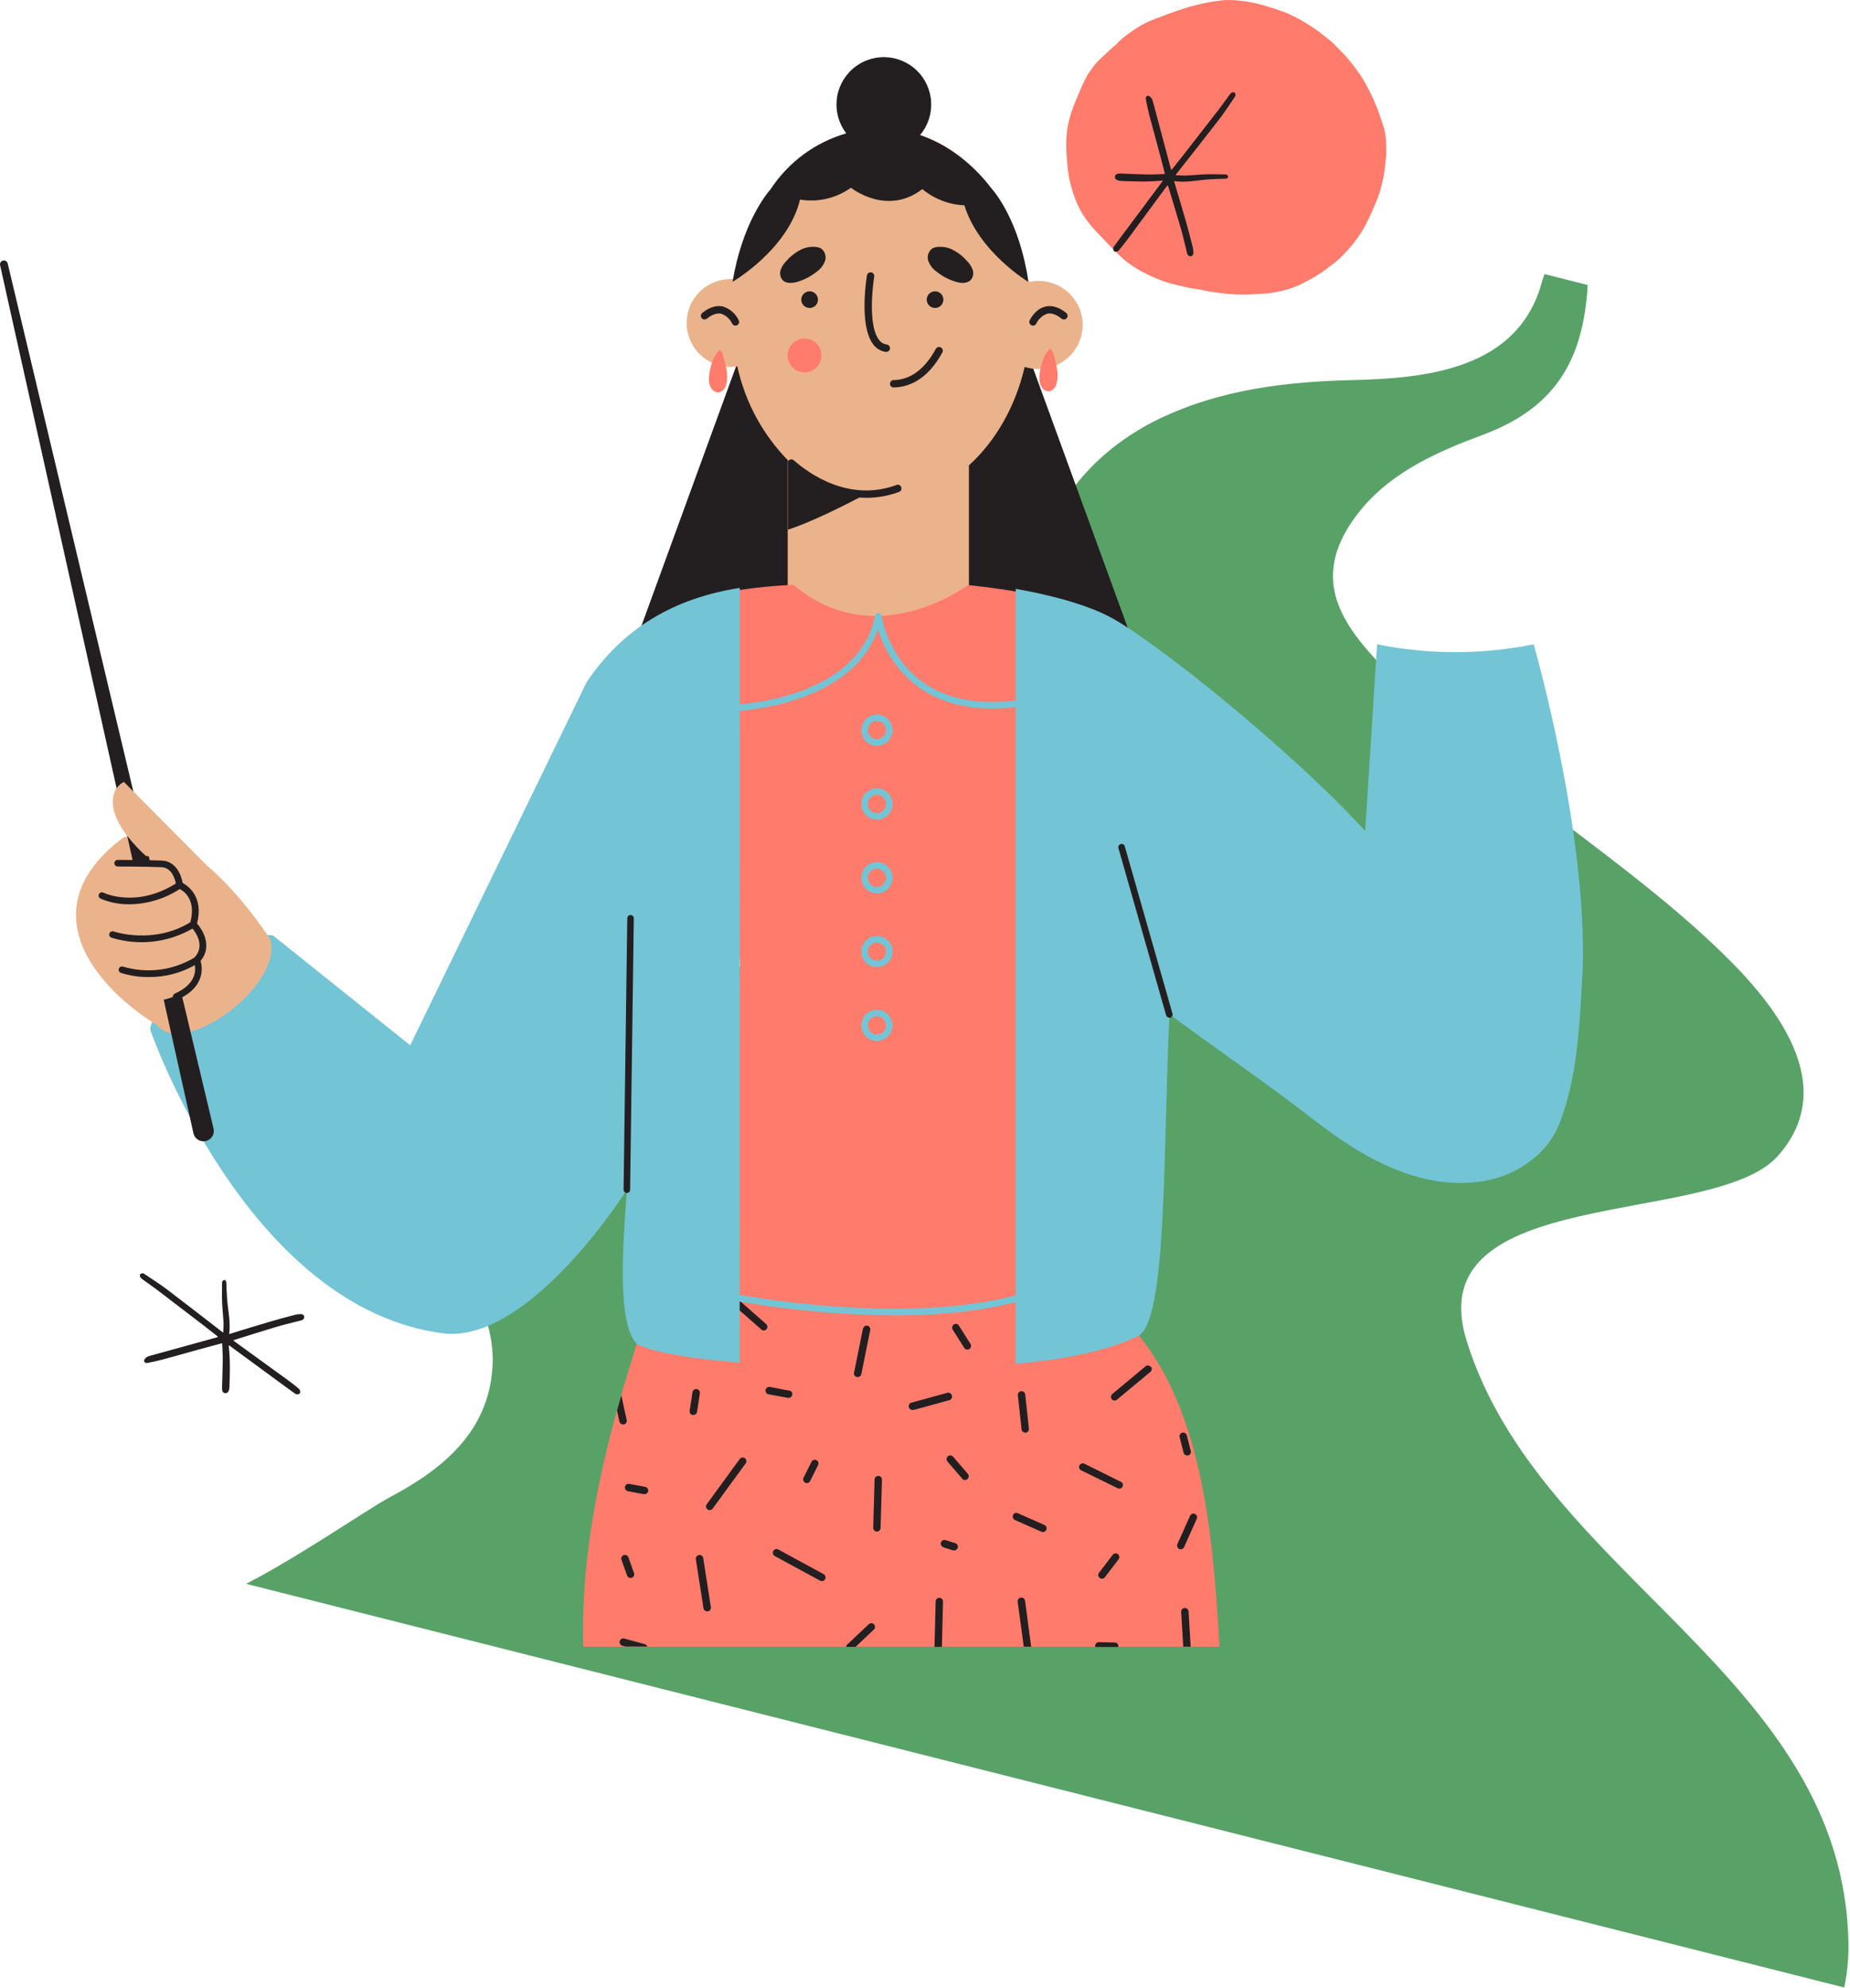 <svg width="1023" height="1099" viewBox="0 0 1023 1099" fill="none" xmlns="http://www.w3.org/2000/svg">
<path d="M1019.83 1098.84L136.068 875.654C164.709 861.06 202.803 834.628 215.495 827.836C244.443 812.404 270.381 791.894 272.376 755.144C274.344 719.368 244.271 688.904 241.271 653.201C238.48 620.039 260.271 588.701 288.162 570.576C351.235 529.571 448.527 531.555 521.146 527.691C559.105 525.67 618.251 538.805 643.256 500.237C651.516 487.529 650.433 470.571 644.563 456.597C638.719 442.633 628.688 430.888 619.178 419.086C593.74 387.399 570.053 348.899 576.558 308.779C582.167 274.331 609.662 246.644 641.084 231.524C675.12 215.17 711.407 211.019 748.131 210.138C789.548 209.149 838.417 203.763 852.058 157.878C852.683 155.763 853.324 153.623 854.094 151.545L877.969 157.576C875.558 198.727 860.339 225.513 819.74 240.493C795.141 249.576 770.131 260.8 753.318 280.904C715.714 325.878 751.173 355.368 782.412 386.316C834.631 437.982 899.136 475.373 951.923 526.43C981.683 555.237 1017.88 600.05 983.042 639.164C947.693 678.842 784.079 654.149 810.954 741.112C851.193 871.321 1019.77 926.732 1022.15 1074.57C1022.26 1082.61 1021.49 1090.81 1019.83 1098.84Z" fill="#58A268"/>
<path d="M407.881 200.201H468.219V368.758H346.396L407.881 200.201ZM570.037 200.201H509.693V368.758H631.521L570.037 200.201Z" fill="#231F20"/>
<path d="M598.74 179.717C598.73 180.513 598.683 181.316 598.6 182.112C598.516 182.909 598.391 183.701 598.23 184.482C598.063 185.269 597.865 186.045 597.626 186.81C597.386 187.576 597.11 188.326 596.798 189.066C596.485 189.8 596.136 190.524 595.756 191.227C595.37 191.93 594.954 192.612 594.506 193.279C594.053 193.941 593.574 194.581 593.058 195.196C592.542 195.81 592.001 196.399 591.433 196.961C590.86 197.524 590.261 198.055 589.641 198.56C589.016 199.066 588.37 199.534 587.699 199.977C587.032 200.414 586.339 200.821 585.631 201.196C584.923 201.566 584.193 201.904 583.454 202.206C582.709 202.503 581.954 202.769 581.183 202.998C580.417 203.222 579.641 203.409 578.85 203.56C578.063 203.711 577.271 203.821 576.475 203.894C575.678 203.967 574.876 204.003 574.074 203.993C571.527 203.998 569.042 203.623 566.61 202.873C561.428 225.013 550.412 244.05 535.787 257.269V345.987H435.584V254.883H436.074C432.537 251.3 429.271 247.487 426.277 243.441C423.277 239.399 420.579 235.164 418.183 230.737C415.782 226.31 413.709 221.743 411.954 217.024C410.204 212.305 408.787 207.482 407.714 202.566C406.485 202.763 405.251 202.862 404.001 202.873C403.209 202.873 402.412 202.836 401.62 202.758C400.829 202.68 400.042 202.56 399.261 202.404C398.485 202.253 397.714 202.055 396.949 201.826C396.188 201.597 395.438 201.326 394.704 201.024C393.969 200.717 393.251 200.378 392.548 200.003C391.85 199.628 391.167 199.222 390.506 198.779C389.844 198.336 389.204 197.862 388.589 197.357C387.975 196.852 387.386 196.316 386.824 195.753C386.261 195.191 385.725 194.602 385.225 193.987C384.719 193.373 384.245 192.732 383.803 192.071C383.36 191.409 382.949 190.727 382.574 190.029C382.199 189.326 381.86 188.607 381.558 187.873C381.251 187.138 380.985 186.388 380.756 185.628C380.521 184.862 380.329 184.092 380.173 183.31C380.016 182.534 379.902 181.748 379.824 180.956C379.745 180.159 379.709 179.368 379.709 178.571C379.709 177.774 379.745 176.982 379.824 176.191C379.902 175.399 380.016 174.612 380.173 173.831C380.329 173.05 380.521 172.279 380.756 171.519C380.985 170.758 381.251 170.008 381.558 169.274C381.86 168.534 382.199 167.816 382.574 167.118C382.949 166.414 383.36 165.732 383.803 165.071C384.245 164.409 384.719 163.769 385.219 163.154C385.725 162.539 386.261 161.951 386.824 161.388C387.386 160.826 387.975 160.289 388.589 159.784C389.204 159.284 389.844 158.81 390.506 158.368C391.167 157.925 391.85 157.513 392.548 157.138C393.251 156.763 393.969 156.425 394.704 156.123C395.438 155.816 396.188 155.55 396.949 155.316C397.714 155.086 398.485 154.894 399.261 154.737C400.042 154.581 400.829 154.467 401.62 154.388C402.412 154.31 403.209 154.269 404.001 154.269C404.678 154.269 405.329 154.269 406.042 154.269C413.428 106.852 446.964 71.045 487.256 71.045C528.053 71.045 561.876 107.769 568.709 155.925C570.495 155.524 572.303 155.316 574.136 155.31C574.938 155.305 575.74 155.342 576.537 155.42C577.339 155.493 578.131 155.607 578.917 155.758C579.709 155.909 580.485 156.102 581.256 156.331C582.021 156.56 582.782 156.826 583.521 157.133C584.266 157.435 584.99 157.774 585.704 158.149C586.412 158.524 587.1 158.935 587.771 159.378C588.438 159.821 589.084 160.295 589.709 160.8C590.329 161.31 590.928 161.847 591.495 162.409C592.068 162.977 592.605 163.566 593.12 164.185C593.631 164.805 594.11 165.446 594.558 166.112C595.006 166.779 595.423 167.467 595.803 168.17C596.183 168.878 596.532 169.602 596.839 170.342C597.152 171.081 597.423 171.836 597.657 172.602C597.891 173.368 598.089 174.149 598.251 174.935C598.412 175.722 598.532 176.513 598.61 177.31C598.693 178.112 598.735 178.909 598.74 179.717Z" fill="#EBB38B"/>
<path d="M674.319 910.42H322.527C320.855 851.253 335.949 792.243 355.329 733.175L367.959 675.102C364.652 663.92 389.438 692.711 389.152 690.956C383.746 656.024 377.241 640.092 373.058 604.993C368.876 569.899 413.855 563.654 408.84 528.706C406.392 511.461 403.595 494.326 400.048 477.264C396.496 460.206 392.537 443.092 389.173 425.93C385.616 408.67 383.199 391.253 381.933 373.675C381.095 360.045 381.298 346.295 381.444 332.602C396.152 327.196 420.688 324.05 438.803 323.336C484.298 361.941 535.215 323.482 535.215 323.482C535.215 323.482 588.251 328.237 614.058 341.967C616.61 343.336 619.73 345.232 623.298 347.555C622.465 353.946 621.584 360.331 620.751 366.737C616.366 400.18 612.017 433.623 607.267 467.024C602.657 499.383 597.287 531.498 590.475 563.472C583.746 595.097 590.069 613.909 583.069 645.498C577.095 672.389 615.079 656.456 611.631 684.264L625.402 733.232C664.142 775.795 670.751 845.784 674.319 910.42Z" fill="#FF7B6C"/>
<path d="M485.663 815.972C485.934 815.972 486.194 816.024 486.444 816.128C486.694 816.232 486.913 816.378 487.105 816.571C487.298 816.763 487.444 816.982 487.548 817.232C487.652 817.482 487.704 817.743 487.704 818.013L486.949 844.701C486.949 844.972 486.897 845.232 486.793 845.482C486.689 845.732 486.543 845.951 486.35 846.144C486.158 846.336 485.939 846.482 485.689 846.586C485.439 846.691 485.178 846.743 484.908 846.743C484.637 846.743 484.376 846.691 484.126 846.586C483.876 846.482 483.658 846.336 483.465 846.144C483.277 845.951 483.126 845.732 483.022 845.482C482.918 845.232 482.871 844.972 482.871 844.701L483.621 817.993C483.626 817.722 483.678 817.467 483.783 817.217C483.887 816.972 484.038 816.753 484.23 816.56C484.418 816.373 484.637 816.227 484.887 816.128C485.137 816.024 485.397 815.972 485.663 815.972ZM344.908 859.779C344.652 859.868 344.423 860.003 344.225 860.185C344.027 860.362 343.866 860.576 343.751 860.821C343.632 861.06 343.569 861.316 343.553 861.586C343.538 861.857 343.574 862.118 343.663 862.373L346.762 871.06C346.902 871.472 347.152 871.8 347.507 872.05C347.855 872.3 348.246 872.43 348.678 872.43C348.913 872.425 349.137 872.388 349.355 872.305C349.611 872.217 349.84 872.081 350.038 871.899C350.241 871.717 350.402 871.508 350.517 871.258C350.637 871.013 350.699 870.758 350.715 870.487C350.725 870.217 350.689 869.951 350.595 869.696L347.496 861.003C347.402 860.753 347.267 860.529 347.09 860.331C346.908 860.133 346.694 859.977 346.454 859.862C346.21 859.748 345.954 859.68 345.689 859.67C345.418 859.654 345.158 859.691 344.908 859.779ZM577.46 732.93L574.137 731.826C573.882 731.743 573.616 731.706 573.345 731.727C573.074 731.748 572.819 731.816 572.579 731.941C572.335 732.06 572.126 732.222 571.949 732.43C571.772 732.633 571.642 732.862 571.553 733.123C571.47 733.378 571.439 733.644 571.46 733.914C571.475 734.18 571.548 734.441 571.668 734.68C571.793 734.925 571.954 735.133 572.158 735.31C572.366 735.487 572.595 735.618 572.85 735.701L589.173 741.071C589.376 741.149 589.585 741.191 589.803 741.191C590.246 741.191 590.642 741.06 591.001 740.8C591.355 740.545 591.605 740.201 591.741 739.784C591.824 739.529 591.855 739.263 591.835 738.993C591.814 738.722 591.741 738.467 591.621 738.227C591.496 737.987 591.335 737.779 591.132 737.602C590.923 737.425 590.694 737.295 590.434 737.211L578.194 733.133H577.439C577.46 733.066 577.475 732.998 577.48 732.93H577.46ZM371.934 735.154C372.246 735.336 372.574 735.43 372.934 735.435C373.225 735.441 373.507 735.383 373.772 735.263C374.038 735.144 374.267 734.977 374.465 734.763C374.658 734.545 374.798 734.3 374.887 734.024C374.98 733.748 375.007 733.461 374.975 733.175H368.486L371.934 735.154ZM656.491 804.691H657.001C657.262 804.623 657.501 804.508 657.72 804.342C657.934 804.18 658.111 803.982 658.251 803.748C658.387 803.513 658.475 803.263 658.512 802.998C658.553 802.727 658.538 802.461 658.47 802.201L656.267 793.571C656.199 793.305 656.085 793.066 655.923 792.847C655.762 792.628 655.569 792.446 655.335 792.31C655.1 792.17 654.85 792.081 654.585 792.04C654.314 791.998 654.048 792.013 653.783 792.081C653.522 792.149 653.283 792.258 653.064 792.425C652.845 792.586 652.668 792.784 652.527 793.019C652.392 793.253 652.303 793.503 652.262 793.769C652.225 794.04 652.241 794.305 652.309 794.571L654.512 803.222C654.637 803.659 654.887 804.013 655.251 804.284C655.621 804.56 656.033 804.696 656.491 804.691ZM412.345 809.055C412.507 808.836 412.616 808.597 412.684 808.331C412.746 808.066 412.757 807.8 412.715 807.534C412.673 807.269 412.579 807.019 412.439 806.784C412.298 806.555 412.116 806.357 411.897 806.201C411.678 806.04 411.439 805.925 411.173 805.862C410.913 805.8 410.647 805.79 410.376 805.831C410.111 805.873 409.861 805.967 409.626 806.107C409.397 806.248 409.204 806.43 409.043 806.649L390.803 831.665C390.579 831.972 390.449 832.321 390.418 832.706C390.387 833.086 390.46 833.451 390.637 833.795C390.809 834.133 391.059 834.409 391.387 834.607C391.715 834.81 392.074 834.909 392.46 834.909C393.142 834.904 393.684 834.623 394.09 834.071L412.345 809.055ZM391.069 890.914H391.376C391.647 890.878 391.897 890.784 392.132 890.644C392.366 890.503 392.564 890.321 392.725 890.102C392.887 889.883 392.996 889.638 393.059 889.373C393.126 889.107 393.132 888.836 393.09 888.571L388.866 861.43C388.824 861.165 388.73 860.909 388.59 860.675C388.449 860.446 388.267 860.248 388.043 860.086C387.824 859.925 387.579 859.81 387.314 859.748C387.048 859.68 386.783 859.67 386.512 859.711C386.241 859.753 385.991 859.847 385.757 859.987C385.522 860.128 385.324 860.31 385.163 860.534C385.001 860.753 384.887 860.998 384.824 861.263C384.757 861.529 384.746 861.795 384.788 862.066L389.012 889.201C389.105 889.691 389.345 890.097 389.736 890.409C390.126 890.722 390.569 890.868 391.069 890.857V890.914ZM526.34 771.472C526.267 771.211 526.152 770.972 525.986 770.758C525.819 770.545 525.616 770.373 525.382 770.237C525.147 770.102 524.892 770.019 524.626 769.987C524.355 769.951 524.09 769.972 523.829 770.045L504.288 775.409C504.017 775.446 503.762 775.529 503.527 775.665C503.293 775.8 503.09 775.977 502.923 776.196C502.757 776.409 502.637 776.649 502.569 776.915C502.496 777.175 502.48 777.446 502.512 777.717C502.548 777.987 502.637 778.237 502.772 778.477C502.908 778.711 503.085 778.915 503.298 779.081C503.517 779.248 503.757 779.362 504.017 779.435C504.283 779.508 504.548 779.524 504.819 779.487C505.001 779.519 505.184 779.519 505.371 779.487L524.913 774.123C525.189 774.055 525.444 773.93 525.668 773.753C525.892 773.576 526.074 773.362 526.21 773.112C526.345 772.857 526.428 772.592 526.449 772.305C526.47 772.019 526.434 771.743 526.34 771.472ZM356.595 909.034L345.21 905.914C344.949 905.842 344.684 905.821 344.418 905.852C344.147 905.888 343.892 905.972 343.658 906.102C343.423 906.237 343.22 906.409 343.053 906.628C342.887 906.842 342.767 907.076 342.694 907.342C342.626 907.602 342.605 907.868 342.637 908.133C342.673 908.404 342.757 908.659 342.892 908.894C343.027 909.128 343.199 909.331 343.418 909.498C343.632 909.659 343.871 909.779 344.132 909.852L345.908 910.342H357.939C357.72 909.675 357.267 909.237 356.595 909.034ZM383.116 782.263H383.418C383.668 782.269 383.908 782.227 384.137 782.144C384.366 782.06 384.579 781.941 384.767 781.779C384.954 781.618 385.105 781.43 385.225 781.217C385.345 781.003 385.423 780.774 385.46 780.529L387.012 770.326C387.053 770.055 387.038 769.79 386.975 769.524C386.908 769.258 386.793 769.013 386.632 768.795C386.47 768.576 386.267 768.394 386.033 768.253C385.798 768.112 385.548 768.019 385.277 767.982C385.007 767.941 384.736 767.951 384.47 768.019C384.204 768.086 383.965 768.201 383.746 768.362C383.522 768.524 383.345 768.722 383.204 768.956C383.064 769.191 382.97 769.446 382.928 769.717L381.382 779.92C381.324 780.196 381.324 780.472 381.382 780.743C381.439 781.019 381.548 781.274 381.715 781.503C381.876 781.732 382.074 781.92 382.314 782.066C382.559 782.217 382.814 782.305 383.095 782.347L383.116 782.263ZM533.642 818.237C534.043 818.237 534.408 818.128 534.741 817.915C535.079 817.701 535.329 817.409 535.496 817.05C535.663 816.691 535.72 816.31 535.663 815.915C535.611 815.524 535.454 815.175 535.194 814.873L527.033 805.362C526.855 805.154 526.647 804.993 526.402 804.873C526.163 804.748 525.908 804.675 525.637 804.659C525.366 804.638 525.1 804.67 524.84 804.753C524.585 804.842 524.355 804.972 524.147 805.149C523.944 805.326 523.777 805.534 523.658 805.779C523.533 806.019 523.465 806.274 523.444 806.545C523.423 806.816 523.454 807.081 523.538 807.342C523.626 807.597 523.757 807.831 523.934 808.034L532.095 817.524C532.48 818.024 532.991 818.29 533.621 818.321L533.642 818.237ZM422.303 735.602C422.725 735.602 423.111 735.477 423.46 735.237C423.809 734.998 424.059 734.675 424.21 734.279C424.355 733.883 424.382 733.477 424.277 733.066C424.178 732.654 423.965 732.31 423.647 732.029L409.184 719.279C408.986 719.071 408.757 718.909 408.491 718.8C408.225 718.691 407.949 718.638 407.663 718.644C407.376 718.649 407.105 718.717 406.845 718.836C406.585 718.956 406.361 719.128 406.173 719.342C405.98 719.56 405.845 719.805 405.762 720.076C405.673 720.352 405.647 720.628 405.678 720.914C405.715 721.201 405.803 721.467 405.949 721.717C406.09 721.961 406.283 722.17 406.512 722.336L421.038 735.071C421.397 735.399 421.819 735.576 422.303 735.602ZM660.772 837.029C660.527 836.92 660.272 836.857 660.001 836.852C659.73 836.842 659.47 836.888 659.215 836.982C658.965 837.076 658.741 837.217 658.543 837.404C658.345 837.586 658.194 837.805 658.079 838.05L651.064 853.68C650.996 853.836 650.944 853.998 650.913 854.165C650.887 854.331 650.876 854.498 650.892 854.67C650.902 854.836 650.939 855.003 650.991 855.165C651.043 855.326 651.116 855.477 651.21 855.623C651.303 855.763 651.413 855.894 651.538 856.008C651.658 856.128 651.798 856.227 651.944 856.305C652.095 856.388 652.251 856.451 652.418 856.493C652.585 856.534 652.751 856.555 652.918 856.555C653.319 856.555 653.689 856.446 654.027 856.227C654.361 856.008 654.611 855.717 654.777 855.352L661.793 839.659C661.897 839.42 661.949 839.165 661.949 838.904C661.954 838.638 661.908 838.383 661.814 838.138C661.715 837.894 661.579 837.675 661.402 837.482C661.22 837.29 661.012 837.138 660.772 837.029ZM477.178 734.56L472.262 758.925C472.204 759.191 472.204 759.456 472.257 759.722C472.314 759.987 472.413 760.237 472.564 760.461C472.715 760.691 472.908 760.878 473.132 761.029C473.361 761.175 473.605 761.279 473.871 761.331H474.262C474.757 761.342 475.194 761.185 475.579 760.878C475.965 760.566 476.204 760.165 476.298 759.675L481.215 735.316C481.267 735.05 481.267 734.789 481.215 734.524C481.163 734.263 481.059 734.019 480.913 733.795C480.762 733.571 480.574 733.383 480.355 733.232C480.132 733.086 479.887 732.982 479.626 732.93C479.361 732.878 479.095 732.883 478.835 732.941C478.569 732.998 478.329 733.102 478.105 733.258C477.882 733.409 477.699 733.597 477.553 733.826C477.408 734.05 477.309 734.295 477.257 734.56H477.178ZM636.293 755.68C636.121 755.472 635.913 755.305 635.673 755.18C635.434 755.055 635.178 754.982 634.908 754.961C634.637 754.935 634.371 754.967 634.116 755.05C633.855 755.128 633.626 755.258 633.418 755.435L615.059 770.717C614.85 770.888 614.684 771.097 614.553 771.336C614.428 771.576 614.355 771.831 614.329 772.102C614.303 772.368 614.329 772.633 614.413 772.894C614.491 773.149 614.621 773.383 614.793 773.592C615.199 774.081 615.725 774.326 616.366 774.326C616.861 774.321 617.293 774.159 617.668 773.836L636.027 758.555C636.251 758.399 636.439 758.201 636.585 757.972C636.73 757.737 636.824 757.487 636.866 757.217C636.913 756.946 636.902 756.675 636.84 756.409C636.772 756.144 636.663 755.899 636.496 755.68H636.293ZM345.579 822.071C345.533 822.336 345.538 822.602 345.595 822.868C345.652 823.128 345.757 823.373 345.908 823.592C346.059 823.816 346.251 823.998 346.475 824.144C346.699 824.29 346.944 824.388 347.21 824.441L356.001 826.092H356.371C356.871 826.102 357.314 825.946 357.699 825.628C358.085 825.316 358.319 824.909 358.413 824.42C358.46 824.154 358.454 823.894 358.397 823.633C358.345 823.368 358.241 823.128 358.09 822.904C357.939 822.685 357.751 822.498 357.527 822.352C357.303 822.206 357.064 822.102 356.798 822.05L348.007 820.399C347.736 820.342 347.46 820.342 347.189 820.399C346.918 820.451 346.663 820.56 346.434 820.717C346.204 820.878 346.017 821.071 345.871 821.305C345.72 821.545 345.621 821.8 345.579 822.071ZM427.605 857.534C427.48 857.774 427.402 858.024 427.376 858.29C427.345 858.56 427.371 858.821 427.449 859.081C427.522 859.336 427.647 859.571 427.814 859.779C427.986 859.993 428.184 860.159 428.423 860.29L453.491 873.899C453.798 874.066 454.126 874.144 454.47 874.144C454.939 874.149 455.361 874.003 455.73 873.717C456.1 873.43 456.345 873.06 456.46 872.607C456.574 872.154 456.538 871.711 456.35 871.284C456.163 870.857 455.866 870.529 455.449 870.31L430.46 856.717C430.22 856.576 429.96 856.487 429.684 856.451C429.402 856.415 429.126 856.435 428.855 856.508C428.59 856.586 428.345 856.717 428.126 856.894C427.908 857.071 427.736 857.284 427.605 857.534ZM521.772 855.493L526.71 857.066C526.908 857.133 527.111 857.165 527.319 857.17C527.59 857.206 527.855 857.196 528.121 857.128C528.387 857.06 528.632 856.946 528.85 856.784C529.069 856.623 529.251 856.425 529.392 856.191C529.533 855.956 529.621 855.701 529.663 855.435C529.704 855.165 529.689 854.894 529.626 854.628C529.559 854.362 529.444 854.123 529.283 853.899C529.121 853.68 528.923 853.503 528.689 853.357C528.454 853.217 528.199 853.128 527.934 853.086L523.017 851.534C522.751 851.43 522.48 851.383 522.199 851.394C521.918 851.404 521.647 851.467 521.392 851.586C521.137 851.706 520.918 851.873 520.73 852.086C520.543 852.3 520.408 852.54 520.319 852.81C520.236 853.076 520.204 853.352 520.23 853.633C520.262 853.915 520.345 854.18 520.48 854.425C520.616 854.675 520.798 854.883 521.022 855.055C521.246 855.227 521.496 855.347 521.772 855.415V855.493ZM620.751 821.993C620.871 821.748 620.939 821.493 620.96 821.222C620.975 820.951 620.944 820.691 620.855 820.435C620.772 820.18 620.637 819.946 620.46 819.743C620.283 819.54 620.074 819.378 619.829 819.258L599.777 809.321C599.533 809.175 599.272 809.086 598.991 809.055C598.71 809.019 598.434 809.045 598.163 809.128C597.887 809.206 597.647 809.342 597.428 809.524C597.21 809.706 597.043 809.925 596.918 810.18C596.793 810.435 596.72 810.706 596.71 810.987C596.694 811.269 596.741 811.545 596.84 811.81C596.944 812.076 597.095 812.305 597.293 812.508C597.491 812.711 597.72 812.868 597.986 812.972L618.1 822.826C618.371 822.967 618.668 823.045 618.975 823.05C619.355 823.04 619.704 822.935 620.022 822.727C620.34 822.524 620.585 822.248 620.751 821.909V821.993ZM342.517 785.935C342.626 786.415 342.871 786.8 343.257 787.097C343.637 787.399 344.074 787.54 344.559 787.529C344.71 787.55 344.861 787.55 345.007 787.529C345.272 787.472 345.512 787.362 345.736 787.211C345.954 787.055 346.142 786.862 346.283 786.633C346.428 786.409 346.527 786.159 346.574 785.894C346.621 785.628 346.616 785.362 346.559 785.102L343.559 771.493C342.762 774.269 341.97 777.04 341.215 779.816L342.517 785.935ZM483.277 900.894C483.465 900.701 483.611 900.482 483.715 900.232C483.819 899.982 483.871 899.727 483.871 899.456C483.871 899.185 483.819 898.925 483.715 898.675C483.611 898.43 483.465 898.206 483.277 898.019C483.085 897.826 482.866 897.675 482.611 897.571C482.361 897.467 482.1 897.414 481.829 897.414C481.559 897.414 481.293 897.467 481.043 897.571C480.793 897.675 480.569 897.826 480.382 898.019L468.465 909.279C468.126 909.618 467.928 910.024 467.876 910.503H473.116L483.277 900.894ZM615.303 859.618L607.736 869.534C607.569 869.748 607.454 869.987 607.382 870.248C607.314 870.508 607.293 870.774 607.329 871.045C607.366 871.31 607.449 871.566 607.585 871.8C607.72 872.034 607.897 872.232 608.111 872.399C608.329 872.566 608.564 872.68 608.829 872.753C609.09 872.821 609.355 872.842 609.621 872.805C609.892 872.769 610.142 872.685 610.376 872.55C610.616 872.415 610.814 872.237 610.98 872.024L618.548 862.107C618.71 861.888 618.829 861.654 618.897 861.388C618.97 861.128 618.986 860.862 618.949 860.592C618.918 860.326 618.829 860.071 618.694 859.836C618.559 859.602 618.387 859.404 618.168 859.237C617.954 859.076 617.715 858.956 617.454 858.883C617.194 858.816 616.928 858.8 616.658 858.831C616.387 858.868 616.137 858.956 615.902 859.092C615.668 859.227 615.47 859.399 615.303 859.618ZM560.225 837.701C560.116 837.951 560.059 838.211 560.048 838.482C560.043 838.753 560.09 839.013 560.184 839.263C560.283 839.519 560.428 839.743 560.611 839.935C560.798 840.133 561.017 840.284 561.267 840.394L575.913 846.862C576.173 846.977 576.444 847.029 576.725 847.029C577.204 847.024 577.632 846.873 578.001 846.571C578.376 846.269 578.611 845.883 578.715 845.415C578.814 844.946 578.757 844.498 578.543 844.071C578.324 843.644 578.001 843.326 577.564 843.128L562.918 836.659C562.668 836.534 562.408 836.456 562.126 836.435C561.85 836.415 561.579 836.451 561.314 836.545C561.048 836.633 560.814 836.774 560.605 836.961C560.402 837.149 560.241 837.368 560.121 837.623L560.225 837.701ZM521.465 885.446C521.465 885.175 521.413 884.915 521.309 884.665C521.204 884.415 521.059 884.196 520.866 884.003C520.678 883.816 520.454 883.665 520.204 883.56C519.954 883.461 519.694 883.409 519.423 883.409C519.152 883.409 518.892 883.461 518.642 883.56C518.392 883.665 518.173 883.816 517.98 884.003C517.793 884.196 517.642 884.415 517.538 884.665C517.439 884.915 517.387 885.175 517.387 885.446L516.751 910.524H520.835L521.465 885.446ZM436.277 768.836L425.751 766.8C425.48 766.748 425.21 766.753 424.939 766.81C424.668 766.868 424.423 766.977 424.194 767.133C423.97 767.29 423.783 767.482 423.632 767.717C423.48 767.946 423.382 768.201 423.335 768.472C423.288 768.743 423.293 769.013 423.35 769.279C423.408 769.55 423.517 769.8 423.673 770.024C423.835 770.248 424.027 770.435 424.262 770.586C424.491 770.732 424.746 770.831 425.017 770.878L435.543 772.816H435.908C436.178 772.842 436.444 772.81 436.704 772.732C436.96 772.649 437.194 772.524 437.402 772.347C437.611 772.175 437.777 771.967 437.902 771.727C438.027 771.487 438.105 771.232 438.126 770.961C438.152 770.691 438.121 770.425 438.043 770.165C437.96 769.909 437.835 769.675 437.663 769.467C437.486 769.258 437.283 769.092 437.043 768.961C436.803 768.836 436.548 768.763 436.277 768.737V768.836ZM658.408 910.383L657.246 890.935C657.23 890.664 657.163 890.409 657.043 890.164C656.928 889.92 656.767 889.706 656.564 889.524C656.361 889.347 656.132 889.211 655.871 889.123C655.616 889.034 655.355 888.998 655.079 889.013C654.809 889.029 654.553 889.097 654.309 889.217C654.064 889.331 653.855 889.493 653.673 889.701C653.491 889.904 653.361 890.133 653.272 890.388C653.184 890.644 653.147 890.909 653.163 891.18L654.309 910.42H658.387L658.408 910.383ZM566.835 885.04C566.798 884.769 566.71 884.513 566.574 884.279C566.434 884.045 566.257 883.842 566.043 883.675C565.824 883.513 565.585 883.394 565.319 883.326C565.053 883.253 564.788 883.237 564.517 883.274C564.246 883.31 563.996 883.399 563.757 883.534C563.522 883.675 563.324 883.852 563.158 884.066C562.991 884.284 562.871 884.524 562.803 884.79C562.736 885.055 562.715 885.321 562.751 885.592L566.121 910.42H570.199L566.835 885.04ZM445.251 819.748C445.538 819.894 445.845 819.972 446.168 819.972C446.553 819.967 446.913 819.862 447.241 819.659C447.569 819.451 447.814 819.175 447.986 818.831L452.413 809.951C452.522 809.711 452.585 809.461 452.595 809.196C452.611 808.93 452.569 808.67 452.48 808.42C452.392 808.17 452.262 807.946 452.085 807.748C451.913 807.55 451.704 807.394 451.465 807.274C451.23 807.154 450.98 807.086 450.715 807.066C450.449 807.045 450.189 807.076 449.939 807.159C449.684 807.237 449.46 807.362 449.257 807.534C449.048 807.701 448.887 807.904 448.762 808.138L444.335 817.013C444.22 817.248 444.158 817.498 444.137 817.758C444.121 818.019 444.152 818.274 444.23 818.519C444.309 818.769 444.434 818.993 444.6 819.196C444.762 819.399 444.96 819.56 445.189 819.685L445.251 819.748ZM527.46 732.316C527.236 732.461 527.043 732.644 526.887 732.862C526.73 733.086 526.621 733.326 526.564 733.592C526.501 733.857 526.496 734.123 526.543 734.388C526.59 734.654 526.684 734.904 526.829 735.133L533.194 745.191C533.59 745.826 534.163 746.144 534.908 746.149C535.303 746.154 535.673 746.055 536.012 745.842C536.236 745.701 536.428 745.513 536.585 745.295C536.741 745.071 536.85 744.831 536.908 744.566C536.97 744.305 536.975 744.04 536.928 743.769C536.882 743.503 536.788 743.258 536.642 743.029L530.277 732.946C530.137 732.706 529.954 732.503 529.73 732.331C529.507 732.164 529.262 732.05 528.986 731.982C528.715 731.92 528.444 731.909 528.168 731.956C527.892 732.003 527.637 732.102 527.402 732.253L527.46 732.316ZM566.996 792.097H567.142C567.408 792.071 567.663 791.993 567.902 791.862C568.137 791.732 568.34 791.566 568.512 791.352C568.684 791.144 568.809 790.909 568.882 790.649C568.96 790.388 568.986 790.123 568.954 789.857L566.913 770.961C566.887 770.691 566.809 770.435 566.678 770.201C566.548 769.961 566.382 769.758 566.168 769.586C565.96 769.42 565.725 769.295 565.465 769.217C565.204 769.138 564.939 769.118 564.673 769.144C564.402 769.175 564.147 769.253 563.913 769.383C563.673 769.508 563.47 769.68 563.298 769.888C563.126 770.102 563.007 770.336 562.928 770.597C562.85 770.857 562.829 771.118 562.855 771.388L564.897 790.284C564.928 790.529 565.007 790.758 565.126 790.977C565.246 791.196 565.397 791.383 565.585 791.545C565.772 791.706 565.98 791.831 566.215 791.915C566.449 791.998 566.689 792.04 566.934 792.04L566.996 792.097ZM618.444 910.138C618.444 909.868 618.392 909.607 618.288 909.357C618.184 909.107 618.038 908.883 617.845 908.696C617.658 908.503 617.434 908.357 617.184 908.253C616.934 908.149 616.673 908.097 616.402 908.097L607.652 907.914C607.382 907.914 607.121 907.967 606.871 908.066C606.621 908.17 606.402 908.321 606.21 908.508C606.017 908.701 605.871 908.92 605.767 909.17C605.663 909.42 605.611 909.68 605.611 909.951C605.605 910.164 605.642 910.368 605.715 910.566H618.361C618.324 910.3 618.361 910.196 618.382 910.076L618.444 910.138Z" fill="#231F20"/>
<path d="M875.173 536.498C873.522 564.388 872.662 595.998 861.892 622.196C855.121 638.638 838.147 649.967 820.808 652.925C786.006 658.842 753.631 640.191 727.194 619.644C700.756 599.097 673.423 580.529 646.699 560.8C643.027 635.868 645.678 732.196 628.85 738.904C611.183 747.477 585.355 752.003 561.673 754.045V325.56C577.157 328.295 599.022 333.253 614.162 341.316C638.23 354.149 713.121 413.769 754.918 459.394L761.485 356.227C775.772 359.107 790.204 360.55 804.772 360.55C819.345 360.55 833.777 359.107 848.063 356.227C848.063 356.227 877.866 459.472 875.173 536.498Z" fill="#73C4D4"/>
<path d="M409.021 753.435C383.605 751.394 360.818 747.743 352.188 743.071C341.558 731.987 344.027 693.097 346.678 657.737C346.678 657.737 293.928 741.519 246.23 737.316C136.521 724.196 83.037 569.227 83.037 569.227C83.443 556.269 125.344 512.894 151.006 517.237L226.834 577.92L324.381 377.185C344.292 347.435 372.646 330.722 409.084 325.029L409.021 753.435Z" fill="#73C4D4"/>
<path d="M149.334 519.154C149.334 519.154 105.678 450.128 68.021 463.164C16.839 501.67 51.027 544.519 86.933 566.878C101.886 585.18 157.105 544.539 149.334 519.154Z" fill="#EBB38B"/>
<path d="M106.964 626.519L0.027 146.519C-0.015 146.248 -0.01 145.977 0.053 145.711C0.11 145.441 0.214 145.196 0.365 144.967C0.522 144.737 0.709 144.545 0.933 144.389C1.162 144.232 1.407 144.123 1.673 144.06C1.938 144.003 2.209 143.987 2.48 144.029C2.751 144.071 3.006 144.159 3.246 144.295C3.48 144.43 3.683 144.607 3.855 144.821C4.027 145.04 4.152 145.274 4.23 145.54L118.084 623.972C118.168 624.336 118.22 624.706 118.23 625.081C118.246 625.456 118.225 625.831 118.162 626.201C118.105 626.571 118.006 626.93 117.876 627.284C117.746 627.633 117.584 627.972 117.386 628.29C117.188 628.607 116.964 628.904 116.709 629.18C116.454 629.456 116.173 629.701 115.865 629.925C115.563 630.144 115.24 630.331 114.902 630.488C114.558 630.644 114.204 630.764 113.839 630.852C113.475 630.935 113.105 630.988 112.73 630.998C112.355 631.014 111.98 630.993 111.61 630.93C111.24 630.873 110.881 630.774 110.527 630.644C110.178 630.514 109.839 630.347 109.522 630.149C109.204 629.956 108.907 629.727 108.631 629.472C108.355 629.217 108.11 628.935 107.892 628.633C107.673 628.326 107.485 628.003 107.329 627.665C107.173 627.321 107.053 626.967 106.964 626.602V626.519Z" fill="#231F20"/>
<path d="M86.074 477.962C75.225 476.935 64.553 477.909 54.069 480.878C53.782 486.654 51.131 491.935 49.313 497.404C54.23 516.607 64.881 551.149 78.199 553.925C90.787 553.925 102.537 550.701 104.985 542.435C109.881 520.889 98.949 487.389 86.074 477.962Z" fill="#EBB38B"/>
<path d="M114.084 478.185L68.49 432.295C68.49 432.295 59.943 435.967 63.042 448.331C66.146 460.696 80.688 473.206 80.688 473.206L114.084 478.185Z" fill="#EBB38B"/>
<path d="M404.475 393.362C404.246 393.341 404.033 393.279 403.83 393.175C403.632 393.071 403.455 392.935 403.303 392.769C403.147 392.597 403.033 392.409 402.955 392.196C402.871 391.982 402.83 391.763 402.83 391.539C402.83 391.31 402.871 391.091 402.955 390.878C403.033 390.67 403.147 390.477 403.303 390.31C403.455 390.144 403.632 390.008 403.83 389.904C404.033 389.8 404.246 389.737 404.475 389.711C405.168 389.711 474.465 387.67 483.928 340.315C484.022 339.888 484.236 339.539 484.569 339.263C484.908 338.987 485.293 338.852 485.725 338.847C486.168 338.862 486.553 339.013 486.887 339.31C487.22 339.607 487.413 339.977 487.481 340.414C487.481 340.638 490.783 363.065 510.1 376.961C524.955 387.649 545.21 390.67 570.34 385.935C570.569 385.92 570.793 385.94 571.012 386.003C571.225 386.071 571.428 386.17 571.606 386.305C571.788 386.446 571.939 386.612 572.059 386.805C572.178 386.998 572.257 387.206 572.298 387.43C572.34 387.654 572.34 387.878 572.303 388.102C572.262 388.321 572.178 388.534 572.064 388.727C571.944 388.92 571.793 389.086 571.611 389.227C571.434 389.362 571.236 389.466 571.017 389.529C544.845 394.446 523.606 391.201 507.918 379.899C505.257 377.93 502.772 375.763 500.455 373.399C498.142 371.029 496.033 368.493 494.126 365.789C492.22 363.081 490.543 360.243 489.09 357.263C487.642 354.289 486.439 351.216 485.481 348.045C470.465 391.425 405.126 393.341 404.434 393.362H404.475ZM493.58 403.69C493.58 403.123 493.522 402.56 493.413 402.003C493.303 401.446 493.137 400.904 492.918 400.378C492.705 399.852 492.439 399.357 492.121 398.883C491.803 398.409 491.449 397.972 491.043 397.571C490.642 397.17 490.205 396.81 489.736 396.498C489.262 396.18 488.762 395.914 488.241 395.696C487.715 395.477 487.173 395.315 486.616 395.206C486.059 395.091 485.496 395.039 484.928 395.039C484.361 395.039 483.798 395.091 483.241 395.206C482.684 395.315 482.142 395.477 481.621 395.696C481.095 395.914 480.595 396.18 480.121 396.498C479.652 396.81 479.215 397.17 478.814 397.571C478.413 397.972 478.053 398.409 477.736 398.883C477.423 399.357 477.158 399.852 476.939 400.378C476.72 400.904 476.559 401.446 476.444 402.003C476.335 402.56 476.277 403.123 476.277 403.69C476.277 404.258 476.335 404.821 476.444 405.378C476.559 405.935 476.72 406.477 476.939 406.998C477.158 407.524 477.423 408.024 477.736 408.498C478.053 408.966 478.413 409.404 478.814 409.805C479.215 410.206 479.652 410.565 480.121 410.883C480.595 411.196 481.095 411.466 481.621 411.68C482.142 411.899 482.684 412.065 483.241 412.175C483.798 412.284 484.361 412.341 484.928 412.341C485.496 412.336 486.059 412.284 486.616 412.17C487.173 412.06 487.71 411.894 488.236 411.675C488.762 411.456 489.257 411.19 489.731 410.878C490.199 410.56 490.637 410.201 491.038 409.8C491.439 409.399 491.798 408.961 492.116 408.493C492.428 408.019 492.699 407.519 492.913 406.998C493.132 406.472 493.298 405.93 493.408 405.373C493.522 404.821 493.58 404.258 493.58 403.69ZM489.928 403.69C489.928 404.357 489.798 404.998 489.543 405.612C489.288 406.227 488.928 406.769 488.455 407.243C487.986 407.711 487.439 408.076 486.824 408.326C486.21 408.581 485.569 408.711 484.902 408.706C484.236 408.706 483.595 408.581 482.981 408.321C482.366 408.065 481.824 407.701 481.356 407.232C480.882 406.758 480.522 406.216 480.267 405.597C480.017 404.982 479.887 404.341 479.892 403.675C479.892 403.008 480.022 402.368 480.277 401.753C480.533 401.138 480.897 400.597 481.371 400.128C481.845 399.659 482.387 399.295 483.007 399.045C483.621 398.789 484.262 398.664 484.928 398.67C485.595 398.67 486.231 398.795 486.845 399.05C487.46 399.305 488.001 399.67 488.47 400.138C488.939 400.612 489.298 401.154 489.553 401.769C489.803 402.383 489.928 403.024 489.928 403.69ZM493.58 444.498C493.58 443.93 493.522 443.368 493.413 442.81C493.303 442.253 493.137 441.711 492.918 441.185C492.705 440.659 492.439 440.164 492.121 439.69C491.803 439.216 491.449 438.779 491.043 438.378C490.642 437.977 490.205 437.618 489.736 437.305C489.262 436.987 488.762 436.722 488.241 436.503C487.715 436.284 487.173 436.123 486.616 436.013C486.059 435.899 485.496 435.847 484.928 435.847C484.361 435.847 483.798 435.899 483.241 436.013C482.684 436.123 482.142 436.284 481.621 436.503C481.095 436.722 480.595 436.987 480.121 437.305C479.652 437.618 479.215 437.977 478.814 438.378C478.413 438.779 478.053 439.216 477.736 439.69C477.423 440.164 477.158 440.659 476.939 441.185C476.72 441.711 476.559 442.253 476.444 442.81C476.335 443.368 476.277 443.93 476.277 444.498C476.277 445.065 476.335 445.628 476.444 446.185C476.559 446.743 476.72 447.284 476.939 447.805C477.158 448.331 477.423 448.831 477.736 449.305C478.053 449.774 478.413 450.211 478.814 450.612C479.215 451.013 479.652 451.373 480.121 451.69C480.595 452.008 481.095 452.274 481.621 452.487C482.142 452.706 482.684 452.873 483.241 452.982C483.798 453.091 484.361 453.149 484.928 453.149C485.496 453.149 486.059 453.091 486.611 452.977C487.168 452.868 487.71 452.701 488.231 452.487C488.757 452.269 489.251 452.003 489.725 451.69C490.194 451.373 490.632 451.013 491.033 450.618C491.434 450.216 491.793 449.779 492.106 449.31C492.423 448.836 492.689 448.341 492.908 447.821C493.126 447.295 493.293 446.758 493.408 446.201C493.517 445.644 493.574 445.086 493.58 444.519V444.498ZM489.928 444.498C489.928 445.164 489.798 445.805 489.543 446.42C489.288 447.034 488.928 447.576 488.455 448.05C487.986 448.519 487.439 448.883 486.824 449.138C486.21 449.388 485.569 449.519 484.902 449.519C484.236 449.513 483.595 449.388 482.981 449.133C482.366 448.873 481.824 448.513 481.356 448.039C480.882 447.565 480.522 447.024 480.267 446.409C480.017 445.789 479.887 445.149 479.892 444.482C479.892 443.815 480.022 443.175 480.277 442.56C480.533 441.946 480.897 441.404 481.371 440.935C481.845 440.466 482.387 440.107 483.007 439.852C483.621 439.602 484.262 439.477 484.928 439.477C485.595 439.477 486.236 439.607 486.85 439.862C487.465 440.118 488.007 440.482 488.475 440.956C488.949 441.43 489.309 441.977 489.559 442.591C489.809 443.211 489.934 443.852 489.928 444.519V444.498ZM493.58 485.305C493.58 484.737 493.522 484.175 493.413 483.618C493.303 483.06 493.137 482.519 492.918 481.993C492.705 481.472 492.439 480.972 492.121 480.498C491.803 480.024 491.449 479.591 491.043 479.185C490.642 478.784 490.205 478.425 489.736 478.112C489.262 477.795 488.762 477.529 488.241 477.31C487.715 477.097 487.173 476.93 486.616 476.821C486.059 476.711 485.496 476.654 484.928 476.654C484.361 476.654 483.798 476.711 483.241 476.821C482.684 476.93 482.142 477.097 481.621 477.31C481.095 477.529 480.595 477.795 480.121 478.112C479.652 478.425 479.215 478.784 478.814 479.185C478.413 479.591 478.053 480.024 477.736 480.498C477.423 480.972 477.158 481.472 476.939 481.993C476.72 482.519 476.559 483.06 476.444 483.618C476.335 484.175 476.277 484.737 476.277 485.305C476.277 485.873 476.335 486.435 476.444 486.993C476.559 487.55 476.72 488.091 476.939 488.618C477.158 489.138 477.423 489.638 477.736 490.112C478.053 490.581 478.413 491.019 478.814 491.425C479.215 491.826 479.652 492.18 480.121 492.498C480.595 492.815 481.095 493.081 481.621 493.3C482.142 493.513 482.684 493.68 483.241 493.789C483.798 493.899 484.361 493.956 484.928 493.956C485.496 493.956 486.059 493.899 486.611 493.789C487.168 493.68 487.705 493.519 488.231 493.3C488.751 493.086 489.251 492.821 489.72 492.508C490.194 492.19 490.632 491.836 491.033 491.435C491.434 491.039 491.793 490.602 492.106 490.133C492.423 489.664 492.689 489.164 492.908 488.644C493.126 488.123 493.293 487.581 493.408 487.029C493.517 486.472 493.574 485.914 493.58 485.347V485.305ZM489.928 485.305C489.928 485.972 489.798 486.612 489.543 487.227C489.288 487.841 488.928 488.383 488.455 488.857C487.986 489.326 487.439 489.69 486.824 489.946C486.21 490.201 485.569 490.326 484.902 490.326C484.236 490.326 483.595 490.196 482.981 489.94C482.366 489.685 481.824 489.321 481.356 488.847C480.882 488.373 480.522 487.831 480.267 487.216C480.017 486.597 479.887 485.956 479.892 485.289C479.892 484.623 480.022 483.982 480.277 483.368C480.533 482.753 480.897 482.211 481.371 481.743C481.845 481.274 482.387 480.914 483.007 480.659C483.621 480.409 484.262 480.284 484.928 480.284C485.595 480.284 486.241 480.414 486.856 480.67C487.47 480.93 488.017 481.295 488.486 481.774C488.955 482.248 489.314 482.795 489.564 483.414C489.814 484.034 489.934 484.68 489.928 485.347V485.305ZM493.58 526.112C493.58 525.545 493.522 524.982 493.413 524.425C493.303 523.868 493.137 523.326 492.918 522.8C492.705 522.279 492.439 521.779 492.121 521.305C491.803 520.836 491.449 520.399 491.043 519.998C490.642 519.591 490.205 519.237 489.736 518.92C489.262 518.602 488.762 518.336 488.241 518.118C487.715 517.904 487.173 517.737 486.616 517.628C486.059 517.519 485.496 517.461 484.928 517.461C484.361 517.461 483.798 517.519 483.241 517.628C482.684 517.737 482.142 517.904 481.621 518.118C481.095 518.336 480.595 518.602 480.121 518.92C479.652 519.237 479.215 519.591 478.814 519.998C478.413 520.399 478.053 520.836 477.736 521.305C477.423 521.779 477.158 522.279 476.939 522.8C476.72 523.326 476.559 523.868 476.444 524.425C476.335 524.982 476.277 525.545 476.277 526.112C476.277 526.68 476.335 527.243 476.444 527.8C476.559 528.357 476.72 528.899 476.939 529.425C477.158 529.951 477.423 530.446 477.736 530.92C478.053 531.394 478.413 531.831 478.814 532.232C479.215 532.633 479.652 532.993 480.121 533.305C480.595 533.623 481.095 533.888 481.621 534.107C482.142 534.321 482.684 534.487 483.241 534.597C483.798 534.711 484.361 534.763 484.928 534.763C485.496 534.763 486.053 534.711 486.611 534.602C487.163 534.487 487.705 534.326 488.225 534.112C488.746 533.894 489.246 533.633 489.715 533.321C490.189 533.008 490.621 532.649 491.022 532.253C491.423 531.852 491.783 531.42 492.1 530.951C492.418 530.482 492.684 529.987 492.902 529.466C493.121 528.946 493.288 528.409 493.402 527.852C493.517 527.3 493.574 526.737 493.58 526.175V526.112ZM489.928 526.112C489.928 526.779 489.803 527.42 489.553 528.039C489.298 528.654 488.939 529.201 488.465 529.675C487.996 530.144 487.455 530.508 486.84 530.769C486.225 531.024 485.585 531.154 484.918 531.154C484.251 531.154 483.606 531.029 482.991 530.774C482.376 530.519 481.83 530.154 481.361 529.68C480.887 529.211 480.527 528.67 480.272 528.05C480.017 527.435 479.892 526.795 479.892 526.128C479.892 525.461 480.022 524.821 480.277 524.201C480.533 523.586 480.897 523.045 481.371 522.576C481.845 522.102 482.387 521.743 483.007 521.487C483.621 521.237 484.262 521.112 484.928 521.112C485.595 521.118 486.236 521.248 486.85 521.508C487.47 521.763 488.012 522.133 488.481 522.607C488.949 523.081 489.309 523.628 489.559 524.248C489.809 524.862 489.934 525.508 489.928 526.175V526.112ZM493.58 566.92C493.58 566.352 493.522 565.789 493.408 565.232C493.298 564.68 493.132 564.138 492.913 563.612C492.694 563.091 492.428 562.591 492.111 562.118C491.793 561.649 491.434 561.211 491.033 560.81C490.632 560.409 490.194 560.055 489.72 559.737C489.246 559.425 488.751 559.159 488.225 558.94C487.699 558.727 487.158 558.565 486.6 558.451C486.043 558.341 485.486 558.289 484.918 558.289C484.35 558.289 483.788 558.347 483.231 558.461C482.673 558.571 482.132 558.737 481.606 558.951C481.085 559.17 480.585 559.44 480.116 559.753C479.642 560.071 479.205 560.43 478.803 560.831C478.402 561.232 478.048 561.67 477.731 562.144C477.418 562.618 477.152 563.112 476.934 563.638C476.72 564.164 476.553 564.706 476.444 565.263C476.335 565.815 476.277 566.378 476.277 566.946C476.283 567.513 476.335 568.076 476.449 568.633C476.559 569.19 476.72 569.732 476.939 570.258C477.158 570.779 477.423 571.279 477.741 571.753C478.053 572.222 478.413 572.659 478.814 573.06C479.215 573.461 479.652 573.821 480.126 574.138C480.6 574.451 481.095 574.716 481.621 574.935C482.147 575.154 482.684 575.315 483.241 575.425C483.798 575.539 484.361 575.591 484.928 575.591C485.496 575.591 486.053 575.539 486.611 575.43C487.163 575.315 487.705 575.154 488.225 574.94C488.746 574.727 489.246 574.461 489.715 574.149C490.189 573.836 490.621 573.477 491.022 573.081C491.423 572.68 491.783 572.248 492.1 571.779C492.418 571.31 492.684 570.815 492.902 570.295C493.121 569.774 493.288 569.237 493.402 568.68C493.517 568.128 493.574 567.565 493.58 567.003V566.92ZM489.928 566.92C489.928 567.586 489.803 568.227 489.553 568.847C489.298 569.461 488.939 570.008 488.465 570.482C487.996 570.956 487.455 571.321 486.84 571.576C486.225 571.831 485.585 571.961 484.918 571.961C484.251 571.961 483.606 571.836 482.991 571.581C482.376 571.326 481.83 570.961 481.361 570.493C480.887 570.019 480.527 569.477 480.272 568.857C480.017 568.243 479.892 567.602 479.892 566.935C479.892 566.269 480.022 565.628 480.277 565.013C480.533 564.394 480.897 563.852 481.371 563.383C481.845 562.914 482.387 562.55 483.007 562.3C483.621 562.045 484.262 561.92 484.928 561.92C485.6 561.925 486.241 562.055 486.856 562.315C487.475 562.576 488.017 562.946 488.486 563.42C488.955 563.899 489.314 564.446 489.564 565.065C489.814 565.69 489.934 566.331 489.928 567.003V566.92ZM586.642 711.216C586.861 711.118 587.053 710.977 587.215 710.8C587.382 710.623 587.501 710.42 587.585 710.19C587.668 709.966 587.705 709.732 587.694 709.493C587.684 709.248 587.632 709.019 587.527 708.8C587.428 708.581 587.288 708.388 587.111 708.227C586.934 708.06 586.731 707.94 586.507 707.857C586.277 707.774 586.043 707.737 585.803 707.748C585.559 707.753 585.33 707.81 585.111 707.914C517.387 739.17 399.21 714.034 398.027 713.852C397.777 713.769 397.527 713.743 397.267 713.769C397.012 713.795 396.767 713.873 396.543 714.003C396.319 714.133 396.132 714.3 395.975 714.513C395.824 714.722 395.72 714.951 395.663 715.206C395.611 715.461 395.606 715.716 395.658 715.966C395.715 716.222 395.814 716.456 395.965 716.664C396.116 716.878 396.303 717.05 396.527 717.18C396.751 717.31 396.991 717.394 397.251 717.42C429.303 723.722 461.668 726.987 494.335 727.216C526.178 727.295 560.163 723.524 586.642 711.3V711.216Z" fill="#73C4D4"/>
<path d="M348.699 505.873C348.459 505.873 348.23 505.92 348.006 506.008C347.782 506.097 347.589 506.227 347.417 506.394C347.246 506.566 347.11 506.758 347.016 506.977C346.917 507.196 346.871 507.43 346.865 507.67L344.824 657.717C344.818 657.961 344.86 658.196 344.949 658.42C345.037 658.644 345.167 658.842 345.334 659.013C345.506 659.185 345.699 659.321 345.923 659.414C346.147 659.508 346.376 659.555 346.621 659.555C346.86 659.56 347.089 659.513 347.313 659.425C347.532 659.336 347.73 659.206 347.902 659.034C348.074 658.868 348.204 658.675 348.298 658.451C348.386 658.232 348.433 657.998 348.433 657.758L350.475 507.706C350.475 507.472 350.433 507.237 350.345 507.019C350.256 506.795 350.131 506.597 349.964 506.425C349.798 506.253 349.605 506.118 349.386 506.024C349.167 505.93 348.938 505.878 348.699 505.873Z" fill="#231F20"/>
<path d="M621.974 467.899C621.906 467.67 621.797 467.456 621.646 467.269C621.495 467.081 621.318 466.925 621.104 466.81C620.896 466.69 620.667 466.618 620.427 466.591C620.188 466.565 619.953 466.581 619.719 466.649C619.49 466.716 619.276 466.826 619.089 466.972C618.896 467.123 618.745 467.305 618.625 467.513C618.511 467.727 618.438 467.951 618.406 468.19C618.38 468.43 618.396 468.67 618.464 468.899L644.839 561.31C644.953 561.701 645.172 562.019 645.495 562.263C645.823 562.508 646.188 562.633 646.594 562.638C646.766 562.654 646.932 562.654 647.104 562.638C647.334 562.571 647.547 562.461 647.735 562.31C647.922 562.164 648.073 561.982 648.193 561.774C648.307 561.56 648.38 561.336 648.406 561.097C648.432 560.857 648.417 560.623 648.349 560.394L621.974 467.899Z" fill="#231F20"/>
<path d="M108.943 510.607C112.735 495.894 104.11 489.873 101.006 488.159C100.23 483.508 97.089 476.123 89.542 475.795C80.87 475.43 65.329 475.43 65.063 475.43C64.824 475.43 64.589 475.477 64.37 475.566C64.147 475.659 63.949 475.79 63.782 475.961C63.61 476.133 63.48 476.326 63.386 476.55C63.292 476.774 63.245 477.003 63.245 477.248C63.245 477.487 63.292 477.717 63.386 477.941C63.48 478.165 63.61 478.357 63.782 478.529C63.949 478.701 64.147 478.831 64.37 478.925C64.589 479.014 64.824 479.06 65.063 479.06C65.225 479.06 80.688 479.06 89.277 479.451C94.969 479.696 96.745 485.899 97.235 488.467C75.506 502.076 57.985 493.894 57.147 493.529C56.933 493.42 56.704 493.362 56.464 493.347C56.225 493.331 55.99 493.362 55.761 493.446C55.532 493.524 55.329 493.639 55.152 493.8C54.969 493.961 54.824 494.149 54.719 494.362C54.615 494.581 54.553 494.81 54.537 495.055C54.527 495.295 54.558 495.529 54.636 495.764C54.714 495.993 54.834 496.196 54.99 496.378C55.152 496.56 55.339 496.706 55.558 496.81C60.704 499.003 66.079 500.05 71.672 499.956C76.594 499.894 81.412 499.149 86.126 497.717C90.834 496.284 95.251 494.222 99.376 491.529C101.74 492.732 108.574 497.404 105.251 509.894C84.85 522.378 63.245 515.118 63.022 515.034C62.787 514.925 62.542 514.862 62.282 514.857C62.022 514.852 61.772 514.899 61.532 514.998C61.287 515.102 61.079 515.248 60.902 515.435C60.725 515.623 60.589 515.842 60.506 516.086C60.422 516.336 60.386 516.586 60.412 516.847C60.433 517.107 60.506 517.352 60.631 517.576C60.756 517.805 60.922 517.998 61.131 518.154C61.334 518.316 61.568 518.425 61.818 518.482C65.516 519.607 69.287 520.347 73.136 520.696C76.985 521.05 80.829 521.003 84.667 520.566C88.506 520.128 92.261 519.305 95.928 518.092C99.6 516.883 103.105 515.31 106.454 513.383C108.615 516.014 113.35 523.133 107.537 529.399C104.594 531.175 101.506 532.623 98.261 533.748C95.016 534.878 91.693 535.654 88.287 536.086C84.881 536.519 81.464 536.592 78.047 536.305C74.626 536.019 71.266 535.383 67.98 534.399C67.756 534.331 67.527 534.31 67.292 534.331C67.063 534.352 66.839 534.415 66.631 534.519C66.422 534.628 66.24 534.769 66.089 534.941C65.933 535.118 65.813 535.316 65.735 535.534C65.657 535.753 65.62 535.982 65.626 536.217C65.636 536.451 65.683 536.675 65.777 536.889C65.87 537.102 66.001 537.295 66.167 537.456C66.329 537.623 66.522 537.753 66.735 537.847C71.808 539.461 77.001 540.243 82.324 540.191C86.772 540.222 91.147 539.675 95.449 538.56C99.756 537.441 103.844 535.79 107.719 533.602C108.35 537.071 108.048 544.274 96.683 549.31C96.287 549.493 95.995 549.774 95.797 550.159C95.605 550.545 95.553 550.951 95.647 551.373C95.735 551.795 95.949 552.144 96.287 552.415C96.62 552.685 97.006 552.821 97.438 552.821C97.693 552.816 97.938 552.764 98.172 552.659C104.579 549.8 108.74 545.946 110.553 541.149C111.146 539.566 111.475 537.93 111.532 536.243C111.594 534.55 111.381 532.894 110.902 531.274C117.225 523.706 112.798 514.93 108.943 510.607Z" fill="#231F20"/>
<path d="M398.126 193.383C399.24 194.607 399.922 196.034 400.167 197.67C401.495 202.446 402.839 207.482 401.636 212.3C401.48 213.347 401.063 214.279 400.396 215.102C399.725 215.925 398.896 216.519 397.902 216.888C397.021 217.024 396.178 216.904 395.365 216.534C394.553 216.164 393.912 215.602 393.438 214.852C392.469 213.368 392.001 211.743 392.027 209.972C391.928 205.404 394.131 196.222 398.126 193.383ZM574.745 209.341C574.725 211.112 575.199 212.748 576.157 214.237C576.631 214.987 577.277 215.55 578.089 215.92C578.896 216.289 579.74 216.409 580.62 216.279C581.615 215.909 582.449 215.315 583.115 214.493C583.787 213.67 584.199 212.737 584.355 211.685C585.558 206.873 584.235 201.831 582.907 197.055C582.646 195.43 581.969 194.003 580.865 192.774C576.808 195.529 574.605 204.711 574.745 209.341ZM445.844 187.201C445.23 187.138 444.615 187.138 444.006 187.196C443.391 187.253 442.787 187.373 442.199 187.545C441.61 187.722 441.042 187.956 440.501 188.243C439.954 188.534 439.443 188.873 438.964 189.263C438.49 189.649 438.053 190.081 437.662 190.56C437.271 191.034 436.928 191.545 436.636 192.086C436.344 192.628 436.11 193.19 435.928 193.784C435.751 194.373 435.631 194.972 435.568 195.586C435.506 196.196 435.506 196.81 435.563 197.425C435.626 198.039 435.745 198.638 435.922 199.227C436.1 199.815 436.334 200.383 436.626 200.93C436.912 201.472 437.256 201.982 437.646 202.456C438.037 202.935 438.469 203.368 438.943 203.758C439.422 204.149 439.928 204.487 440.475 204.779C441.016 205.071 441.584 205.305 442.172 205.482C442.761 205.659 443.36 205.779 443.975 205.841C444.589 205.899 445.204 205.899 445.813 205.836C446.428 205.779 447.027 205.654 447.615 205.477C448.204 205.295 448.771 205.06 449.313 204.769C449.855 204.477 450.365 204.138 450.839 203.748C451.318 203.352 451.751 202.92 452.136 202.44C452.527 201.966 452.865 201.456 453.157 200.909C453.443 200.368 453.678 199.8 453.855 199.211C454.032 198.618 454.146 198.019 454.209 197.404C454.261 196.795 454.261 196.185 454.199 195.581C454.136 194.972 454.016 194.373 453.834 193.789C453.657 193.206 453.422 192.644 453.136 192.102C452.844 191.565 452.506 191.06 452.12 190.586C451.73 190.112 451.303 189.68 450.829 189.295C450.36 188.904 449.855 188.565 449.313 188.274C448.777 187.982 448.214 187.748 447.631 187.571C447.047 187.388 446.449 187.269 445.844 187.201Z" fill="#FF7B6C"/>
<path d="M533.277 113.503C529.011 113.326 524.891 112.472 520.912 110.935C516.933 109.404 513.298 107.274 510.021 104.545C490.271 119.727 470.548 103.789 470.548 103.789C468.532 105.232 466.391 106.466 464.131 107.487C461.876 108.508 459.537 109.3 457.12 109.868C454.709 110.43 452.261 110.753 449.782 110.836C447.303 110.92 444.844 110.763 442.396 110.362C435.62 138.17 405.084 155.8 405.084 155.8C410.365 124.133 423.24 107.935 426.115 104.649C428.548 100.93 431.282 97.461 434.334 94.232C437.381 91.003 440.688 88.071 444.261 85.43C447.829 82.795 451.605 80.493 455.584 78.529C459.568 76.56 463.688 74.966 467.954 73.737C467.459 73.086 466.99 72.414 466.558 71.722C466.12 71.029 465.719 70.315 465.35 69.586C464.98 68.852 464.646 68.107 464.35 67.341C464.053 66.581 463.792 65.805 463.563 65.019C463.339 64.232 463.152 63.435 463.001 62.633C462.85 61.826 462.735 61.019 462.657 60.201C462.584 59.388 462.548 58.571 462.548 57.753C462.548 56.93 462.589 56.117 462.667 55.3C462.745 54.487 462.86 53.675 463.016 52.873C463.167 52.065 463.36 51.274 463.589 50.487C463.818 49.701 464.079 48.925 464.381 48.164C464.683 47.404 465.016 46.659 465.391 45.925C465.761 45.196 466.162 44.487 466.6 43.795C467.037 43.102 467.506 42.43 468.006 41.784C468.506 41.138 469.037 40.513 469.594 39.914C470.157 39.315 470.74 38.742 471.355 38.201C471.964 37.659 472.6 37.144 473.261 36.659C473.923 36.175 474.605 35.722 475.308 35.305C476.006 34.883 476.73 34.498 477.469 34.144C478.209 33.795 478.959 33.477 479.73 33.196C480.495 32.914 481.277 32.67 482.068 32.461C482.86 32.253 483.662 32.081 484.469 31.946C485.277 31.81 486.089 31.716 486.907 31.659C487.719 31.602 488.537 31.581 489.355 31.602C490.173 31.623 490.99 31.68 491.803 31.774C492.615 31.873 493.423 32.003 494.225 32.175C495.027 32.347 495.813 32.555 496.594 32.8C497.376 33.045 498.146 33.326 498.896 33.644C499.652 33.961 500.391 34.315 501.115 34.701C501.834 35.086 502.537 35.508 503.219 35.961C503.902 36.414 504.558 36.899 505.199 37.409C505.834 37.925 506.443 38.467 507.032 39.039C507.615 39.612 508.178 40.211 508.704 40.831C509.235 41.456 509.735 42.107 510.204 42.774C510.673 43.446 511.11 44.138 511.516 44.852C511.917 45.56 512.287 46.289 512.626 47.039C512.959 47.784 513.261 48.545 513.527 49.321C513.792 50.097 514.021 50.878 514.209 51.675C514.402 52.472 514.553 53.274 514.673 54.086C514.787 54.899 514.865 55.711 514.902 56.529C514.943 57.347 514.943 58.164 514.907 58.982C514.87 59.8 514.798 60.612 514.683 61.425C514.568 62.237 514.417 63.039 514.23 63.836C514.037 64.633 513.813 65.42 513.553 66.196C513.287 66.972 512.99 67.732 512.657 68.477C512.324 69.227 511.954 69.956 511.553 70.67C511.152 71.383 510.714 72.076 510.251 72.748C509.782 73.42 509.282 74.071 508.756 74.696C528.949 81.508 542.396 96.446 548.287 104.201C550.084 106.237 563.813 122.315 568.688 155.883C568.709 155.883 541.313 139.519 533.277 113.503Z" fill="#231F20"/>
<path d="M537.824 149.045C538.163 149.998 538.251 150.972 538.095 151.966C537.933 152.961 537.548 153.862 536.928 154.659C534.886 156.925 531.319 156.701 528.423 155.758C524.621 154.591 521.157 152.774 518.038 150.31C515.824 148.763 514.246 146.722 513.303 144.19C513.1 143.56 513.006 142.914 513.011 142.253C513.017 141.591 513.126 140.951 513.345 140.326C513.558 139.701 513.866 139.123 514.267 138.597C514.668 138.076 515.147 137.623 515.694 137.253C517.043 136.659 518.459 136.404 519.933 136.477C521.85 136.44 523.699 136.774 525.485 137.477C529.022 139.034 532.064 141.274 534.6 144.19C536.048 145.565 537.121 147.18 537.824 149.045ZM441.131 155.758C444.928 154.586 448.392 152.774 451.517 150.31C453.725 148.763 455.303 146.722 456.246 144.19C456.449 143.56 456.548 142.914 456.543 142.253C456.532 141.591 456.423 140.951 456.209 140.326C455.991 139.701 455.683 139.123 455.282 138.597C454.881 138.076 454.407 137.623 453.86 137.253C452.501 136.659 451.079 136.399 449.595 136.477C447.689 136.44 445.845 136.774 444.069 137.477C440.527 139.039 437.48 141.279 434.928 144.19C433.491 145.586 432.423 147.227 431.725 149.107C431.386 150.06 431.298 151.034 431.459 152.029C431.616 153.024 432.006 153.92 432.626 154.722C434.543 156.925 438.235 156.659 441.131 155.758ZM520.22 192.081C519.985 191.951 519.73 191.873 519.465 191.847C519.194 191.821 518.933 191.841 518.673 191.92C518.418 191.998 518.183 192.118 517.975 192.289C517.767 192.456 517.595 192.659 517.465 192.894C511.345 204.159 503.454 209.972 494.168 210.138C493.897 210.138 493.636 210.19 493.386 210.289C493.142 210.394 492.918 210.545 492.725 210.732C492.537 210.925 492.386 211.144 492.287 211.394C492.183 211.644 492.131 211.904 492.131 212.175C492.131 212.446 492.183 212.706 492.287 212.956C492.386 213.206 492.537 213.43 492.725 213.618C492.918 213.81 493.142 213.956 493.386 214.06C493.636 214.164 493.897 214.216 494.168 214.216C501.86 214.076 512.47 210.607 521.095 194.894C521.23 194.649 521.314 194.388 521.34 194.112C521.371 193.836 521.345 193.565 521.261 193.3C521.178 193.034 521.048 192.795 520.866 192.581C520.683 192.373 520.47 192.201 520.22 192.081ZM448.209 161.086C447.6 161.019 447.001 161.071 446.413 161.243C445.824 161.414 445.293 161.69 444.814 162.076C444.334 162.456 443.949 162.92 443.657 163.456C443.36 163.993 443.183 164.571 443.116 165.18C443.053 165.789 443.105 166.388 443.282 166.972C443.454 167.56 443.735 168.091 444.121 168.571C444.506 169.045 444.965 169.43 445.506 169.722C446.043 170.013 446.621 170.19 447.23 170.253C447.84 170.321 448.439 170.263 449.022 170.086C449.61 169.909 450.142 169.628 450.616 169.243C451.09 168.852 451.475 168.388 451.761 167.852C452.053 167.31 452.23 166.737 452.288 166.123C452.345 165.524 452.287 164.93 452.11 164.347C451.939 163.769 451.657 163.243 451.277 162.774C450.897 162.3 450.439 161.92 449.907 161.628C449.376 161.336 448.814 161.154 448.209 161.086ZM517.569 161.086C516.959 161.019 516.36 161.071 515.772 161.243C515.183 161.414 514.652 161.69 514.173 162.076C513.694 162.456 513.308 162.92 513.017 163.456C512.72 163.993 512.543 164.571 512.475 165.18C512.412 165.789 512.465 166.388 512.636 166.972C512.814 167.56 513.09 168.091 513.475 168.571C513.866 169.045 514.324 169.43 514.866 169.722C515.402 170.013 515.975 170.19 516.584 170.253C517.199 170.321 517.793 170.263 518.381 170.086C518.97 169.909 519.501 169.628 519.975 169.243C520.449 168.852 520.834 168.388 521.121 167.852C521.413 167.31 521.59 166.737 521.647 166.123C521.704 165.524 521.647 164.94 521.48 164.362C521.308 163.784 521.032 163.263 520.657 162.789C520.282 162.321 519.834 161.94 519.308 161.644C518.788 161.347 518.225 161.164 517.631 161.086H517.569ZM489.621 194.55H489.949C490.22 194.565 490.48 194.534 490.735 194.451C490.996 194.362 491.225 194.232 491.433 194.055C491.636 193.878 491.798 193.67 491.923 193.43C492.043 193.185 492.116 192.93 492.136 192.659C492.157 192.388 492.121 192.128 492.037 191.868C491.954 191.612 491.824 191.378 491.647 191.175C491.47 190.966 491.261 190.805 491.022 190.68C490.777 190.56 490.522 190.487 490.251 190.466C489.355 190.326 488.527 190.008 487.767 189.513C487.006 189.019 486.381 188.394 485.886 187.633C479.256 178.493 483.376 153.211 483.418 152.946C483.465 152.68 483.454 152.414 483.392 152.149C483.334 151.888 483.225 151.644 483.069 151.425C482.912 151.206 482.72 151.024 482.491 150.878C482.261 150.737 482.011 150.644 481.746 150.597C481.48 150.555 481.215 150.56 480.954 150.623C480.689 150.685 480.449 150.795 480.225 150.951C480.006 151.107 479.824 151.3 479.683 151.529C479.537 151.758 479.444 152.003 479.402 152.269C479.199 153.373 474.975 179.487 482.584 189.998C483.386 191.211 484.402 192.216 485.626 193.008C486.85 193.8 488.183 194.31 489.621 194.55ZM495.741 268.144C469.402 277.795 447.251 261.8 438.949 254.477C438.746 254.295 438.517 254.164 438.261 254.076C438.006 253.987 437.741 253.956 437.47 253.972C437.204 253.987 436.944 254.055 436.704 254.175C436.459 254.295 436.251 254.456 436.074 254.659C435.985 254.774 435.918 254.894 435.866 255.024L435.704 254.883V255.289C435.548 255.753 435.548 256.216 435.704 256.68V292.836C435.704 292.836 448.293 289.222 475.095 275.102C476.36 275.102 477.668 275.248 478.97 275.248C485.22 275.232 491.272 274.149 497.126 271.982C497.386 271.888 497.616 271.753 497.814 271.565C498.017 271.383 498.173 271.17 498.287 270.92C498.402 270.675 498.465 270.414 498.48 270.144C498.491 269.868 498.449 269.607 498.35 269.347C498.256 269.081 498.116 268.841 497.923 268.633C497.73 268.425 497.506 268.263 497.246 268.154C496.985 268.039 496.715 267.982 496.433 267.977C496.152 267.977 495.876 268.034 495.616 268.144H495.741ZM589.579 173.003C585.6 169.8 581.704 168.633 578.053 169.513C572.282 170.878 569.485 176.899 569.36 177.164C569.293 177.321 569.246 177.482 569.215 177.649C569.183 177.815 569.178 177.982 569.189 178.154C569.204 178.326 569.235 178.487 569.288 178.649C569.345 178.81 569.418 178.961 569.511 179.107C569.6 179.248 569.709 179.378 569.834 179.493C569.959 179.612 570.095 179.711 570.246 179.789C570.397 179.873 570.553 179.935 570.715 179.977C570.881 180.019 571.048 180.039 571.22 180.039C571.621 180.039 571.991 179.93 572.324 179.711C572.663 179.493 572.913 179.201 573.074 178.836C573.673 177.591 574.485 176.503 575.506 175.576C576.532 174.644 577.694 173.946 578.991 173.472C581.376 172.899 584.069 173.815 587.027 176.185C587.241 176.352 587.475 176.477 587.741 176.555C588.001 176.628 588.267 176.649 588.538 176.618C588.803 176.591 589.058 176.508 589.298 176.378C589.532 176.243 589.735 176.071 589.907 175.857C590.074 175.649 590.194 175.409 590.267 175.154C590.34 174.894 590.36 174.628 590.329 174.362C590.298 174.097 590.22 173.841 590.09 173.607C589.959 173.373 589.788 173.17 589.579 173.003ZM399.86 169.493C396.209 168.633 392.314 169.8 388.334 173.003C388.126 173.17 387.954 173.373 387.824 173.607C387.694 173.841 387.616 174.097 387.584 174.362C387.553 174.628 387.574 174.894 387.647 175.154C387.725 175.409 387.845 175.649 388.011 175.857C388.178 176.071 388.381 176.243 388.621 176.378C388.855 176.508 389.11 176.591 389.381 176.618C389.652 176.649 389.918 176.628 390.178 176.555C390.439 176.477 390.673 176.352 390.886 176.185C393.824 173.815 396.517 172.92 398.881 173.472C400.194 173.935 401.36 174.638 402.392 175.571C403.418 176.503 404.23 177.602 404.819 178.857C404.985 179.216 405.241 179.508 405.574 179.722C405.913 179.935 406.277 180.039 406.678 180.039C406.975 180.039 407.261 179.977 407.532 179.857C407.777 179.743 407.991 179.586 408.173 179.388C408.355 179.196 408.491 178.966 408.584 178.716C408.678 178.466 408.72 178.201 408.715 177.935C408.704 177.664 408.642 177.409 408.532 177.164C407.694 175.331 406.517 173.748 405.011 172.409C403.501 171.076 401.782 170.102 399.86 169.493Z" fill="#231F20"/>
<path d="M715.402 9.008C716.954 9.821 718.511 10.638 719.917 11.388C721.558 12.409 723.193 13.43 724.834 14.456C726.475 15.477 728.199 16.706 729.782 17.873C731.36 19.04 732.73 20.295 734.308 21.466C735.886 22.633 737.261 23.888 738.568 25.29C739.881 26.691 741.256 27.946 742.563 29.347C745.334 32.211 747.688 35.248 750.126 38.493C752.568 41.737 754.589 45.154 756.407 48.654C757.735 51.269 759.058 53.878 760.178 56.576C760.693 57.821 761.298 59.274 761.813 60.519C762.329 61.763 762.725 63.305 763.24 64.55L763.157 64.341C763.871 66.357 764.584 68.373 765.152 70.326C765.719 72.279 766.079 74.321 766.292 76.3C766.443 78.425 766.594 80.55 766.6 82.618C766.605 84.685 766.527 86.545 766.235 88.487C765.891 92.644 765.344 96.888 764.35 100.951C763.855 102.982 763.423 104.862 762.777 106.836C762.136 108.805 761.287 110.862 760.496 112.769C758.98 116.441 757.256 120.201 755.443 123.753C753.574 127.451 751.318 130.821 748.777 134.066C746.23 137.316 743.454 140.295 740.589 143.066C739.188 144.378 737.641 145.628 735.943 146.821C734.251 148.013 732.907 149.18 731.214 150.368C727.886 152.607 724.261 154.717 720.61 156.477C717.048 158.446 713.23 159.789 709.235 160.722C707.136 161.227 705.1 161.592 703.058 161.951C701.022 162.31 699.1 162.378 697.183 162.446C693.287 162.727 689.246 162.951 685.173 162.816C681.105 162.68 677.1 162.399 673.063 161.763C671.121 161.477 668.969 161.279 666.943 160.784C664.912 160.289 662.969 160.003 661.027 159.717C659.084 159.425 656.844 159.019 654.818 158.524C652.787 158.029 650.699 157.68 648.876 157.102C644.964 156.17 641.235 154.8 637.626 153.138C633.662 151.503 629.881 149.425 626.371 147.112C623.006 144.862 619.818 142.17 617.053 139.305L612.594 134.711L608.282 130.18C606.824 128.717 605.511 127.316 604.115 125.706C602.719 124.097 601.469 122.55 600.277 120.852C597.902 117.461 596.084 113.961 594.594 110.076C593.818 108.206 593.251 106.253 592.683 104.3C592.115 102.347 591.553 100.394 591.193 98.352C590.834 96.31 590.558 94.477 590.344 92.498C590.131 90.519 589.98 88.394 589.829 86.269C589.751 85.201 589.678 84.138 589.662 82.93C589.647 81.722 589.594 81.008 589.605 80.154C589.615 79.3 589.6 78.086 589.667 77.086C589.74 76.081 589.813 75.081 589.881 74.076C590.022 72.071 590.371 69.982 590.808 68.097C591.303 66.066 591.798 64.034 592.438 62.066C593.725 58.123 595.391 54.513 596.969 50.696C597.756 48.784 598.548 46.878 599.48 45.029C600.417 43.18 601.412 41.18 602.641 39.456C602.584 39.602 602.584 39.602 602.522 39.748C603.032 38.93 603.693 38.17 604.204 37.347C604.714 36.524 605.308 35.914 605.969 35.154L606.027 35.008C607.881 33.019 609.818 31.243 611.756 29.461C613.693 27.685 615.631 25.904 617.511 24.274L617.303 24.357C617.511 24.274 617.631 23.977 617.839 23.894C618.048 23.805 618.105 23.659 618.376 23.425L618.313 23.576L618.496 23.133C621.568 20.274 624.959 17.894 628.496 15.571C629.386 15.081 630.126 14.524 631.016 14.034C631.907 13.545 633.006 12.966 633.897 12.472C635.824 11.55 637.839 10.836 639.709 10.06C644.001 8.394 648.443 6.789 652.829 5.336C656.647 3.987 660.496 2.998 664.485 2.071C668.48 1.138 672.704 0.477 676.808 0.112C677.871 0.034 678.933 -0.044 679.938 0.029C680.938 0.097 682.001 0.019 683.152 0.149C685.303 0.352 687.449 0.555 689.542 0.899C693.574 1.534 697.485 2.467 701.423 3.748C703.891 4.425 706.303 5.248 708.652 6.217L708.798 6.279C709.152 6.253 709.443 6.373 709.74 6.498L712.818 7.769C713.787 8.342 714.667 8.706 715.402 9.008Z" fill="#FF7B6C"/>
<path d="M649.241 100.128C655.741 101.076 662.001 99.638 668.324 99.18C670.662 99.003 672.996 98.961 675.34 98.857C675.912 98.842 676.496 98.842 677.079 98.836C678.506 98.8 679.188 98.441 679.095 97.659C678.949 96.54 678.037 96.446 677.162 96.43C673.668 96.388 670.162 96.279 666.673 96.388C663.09 96.503 659.485 96.904 655.892 97.06C654.043 97.128 652.178 96.951 650.027 96.852C650.423 96.316 650.626 96.024 650.845 95.748C658.673 85.784 666.569 75.852 674.303 65.805C677.324 61.889 679.959 57.685 682.793 53.602C682.98 53.331 683.241 52.998 683.22 52.701C683.168 52.17 683.079 51.472 682.725 51.206C682.371 50.946 681.616 50.987 681.183 51.191C680.662 51.441 680.23 51.967 679.881 52.456C677.855 55.17 675.923 57.967 673.86 60.649C667.47 68.925 661.053 77.149 654.626 85.383C652.636 87.925 650.621 90.446 648.61 92.961C648.36 93.279 648.079 93.571 647.751 93.956C647.647 93.774 647.548 93.571 647.47 93.388C644.47 82.112 641.47 70.857 638.454 59.592C638.027 58.019 637.699 56.409 637.1 54.899C636.808 54.185 636.105 53.55 635.47 53.076C635.183 52.873 634.397 52.977 634.105 53.232C633.761 53.519 633.491 54.211 633.574 54.628C634.152 57.581 634.746 60.55 635.496 63.467C637.251 70.196 639.121 76.93 640.928 83.654C641.944 87.498 642.938 91.347 643.933 95.191C644.006 95.487 644.053 95.779 644.147 96.211C640.944 96.31 637.84 96.519 634.725 96.467C629.73 96.383 624.751 96.123 619.746 95.941C619.235 95.915 618.73 95.941 618.225 96.013C617.35 96.159 616.699 96.618 616.548 97.55C616.392 98.477 616.881 99.18 617.662 99.534C618.345 99.847 619.079 100.019 619.829 100.04C627.126 100.331 634.423 100.628 641.725 99.925C642.105 99.883 642.506 99.883 643.063 99.857C642.829 100.206 642.704 100.404 642.579 100.571C634.907 110.836 627.225 121.118 619.569 131.394C618.438 132.915 617.308 134.441 616.204 135.982C615.923 136.368 615.579 136.81 615.59 137.232C615.579 137.805 615.688 138.618 616.074 138.93C616.459 139.237 617.287 139.165 617.834 138.993C618.329 138.821 618.777 138.326 619.131 137.894C620.678 135.967 622.251 134.04 623.709 132.06C630.808 122.456 637.907 112.852 644.97 103.243C645.173 102.977 645.402 102.737 645.699 102.394C645.819 102.607 645.907 102.852 646.001 103.066C648.329 110.8 650.715 118.513 652.975 126.3C654.027 129.92 654.845 133.597 655.767 137.258C656.011 138.237 656.188 139.243 656.485 140.217C656.813 141.29 657.636 141.842 658.522 141.68C659.402 141.519 659.991 140.732 659.933 139.612C659.907 138.597 659.772 137.576 659.532 136.586C658.376 132.013 657.215 127.446 655.918 122.899C653.866 115.68 651.699 108.487 649.563 101.29C649.412 100.972 649.35 100.592 649.241 100.128Z" fill="#231F20"/>
<path d="M126.719 737.545C127.61 731.034 126.12 724.784 125.61 718.467C125.412 716.128 125.349 713.795 125.23 711.451C125.209 710.883 125.198 710.3 125.188 709.712C125.141 708.284 124.776 707.607 124 707.706C122.881 707.863 122.792 708.779 122.782 709.649C122.776 713.149 122.688 716.654 122.829 720.139C122.974 723.727 123.407 727.326 123.594 730.92C123.678 732.764 123.516 734.633 123.433 736.779C122.891 736.389 122.605 736.191 122.323 735.977C112.292 728.232 102.297 720.42 92.183 712.769C88.24 709.784 84.016 707.18 79.912 704.383C79.636 704.196 79.302 703.935 79.006 703.962C78.474 704.019 77.776 704.113 77.516 704.472C77.261 704.826 77.308 705.587 77.516 706.014C77.766 706.529 78.297 706.956 78.787 707.305C81.521 709.305 84.334 711.212 87.032 713.253C95.36 719.576 103.636 725.92 111.928 732.279C114.485 734.248 117.021 736.243 119.553 738.232C119.875 738.482 120.167 738.758 120.558 739.087C120.375 739.185 120.172 739.29 119.995 739.368C108.74 742.467 97.511 745.56 86.271 748.67C84.704 749.107 83.099 749.451 81.594 750.06C80.881 750.357 80.256 751.071 79.782 751.706C79.579 751.998 79.693 752.784 79.954 753.076C80.24 753.409 80.933 753.675 81.349 753.592C84.297 752.988 87.261 752.368 90.172 751.592C96.886 749.779 103.605 747.857 110.313 745.993C114.151 744.941 117.99 743.915 121.829 742.889C122.12 742.816 122.412 742.764 122.844 742.67C122.969 745.868 123.204 748.972 123.178 752.087C123.136 757.081 122.917 762.066 122.776 767.071C122.756 767.581 122.787 768.087 122.86 768.592C123.016 769.462 123.48 770.113 124.412 770.258C125.344 770.404 126.037 769.909 126.386 769.123C126.693 768.435 126.86 767.701 126.875 766.956C127.11 759.654 127.339 752.352 126.579 745.06C126.537 744.675 126.526 744.279 126.495 743.722C126.849 743.956 127.047 744.076 127.219 744.196C137.547 751.784 147.891 759.378 158.235 766.951C159.766 768.066 161.297 769.185 162.849 770.274C163.235 770.555 163.683 770.894 164.105 770.883C164.678 770.883 165.49 770.769 165.797 770.383C166.099 769.993 166.021 769.17 165.844 768.623C165.667 768.128 165.172 767.68 164.735 767.331C162.797 765.8 160.855 764.243 158.865 762.8C149.198 755.784 139.537 748.769 129.865 741.79C129.599 741.587 129.36 741.357 129.011 741.06C129.224 740.946 129.469 740.852 129.683 740.758C137.396 738.363 145.089 735.909 152.86 733.587C156.469 732.503 160.136 731.654 163.792 730.706C164.766 730.451 165.776 730.269 166.745 729.962C167.813 729.623 168.36 728.795 168.188 727.915C168.021 727.029 167.224 726.451 166.11 726.519C165.094 726.55 164.073 726.696 163.084 726.941C158.526 728.139 153.969 729.342 149.433 730.675C142.23 732.784 135.053 735.014 127.875 737.212C127.563 737.363 127.183 737.43 126.719 737.545Z" fill="#231F20"/>
</svg>
